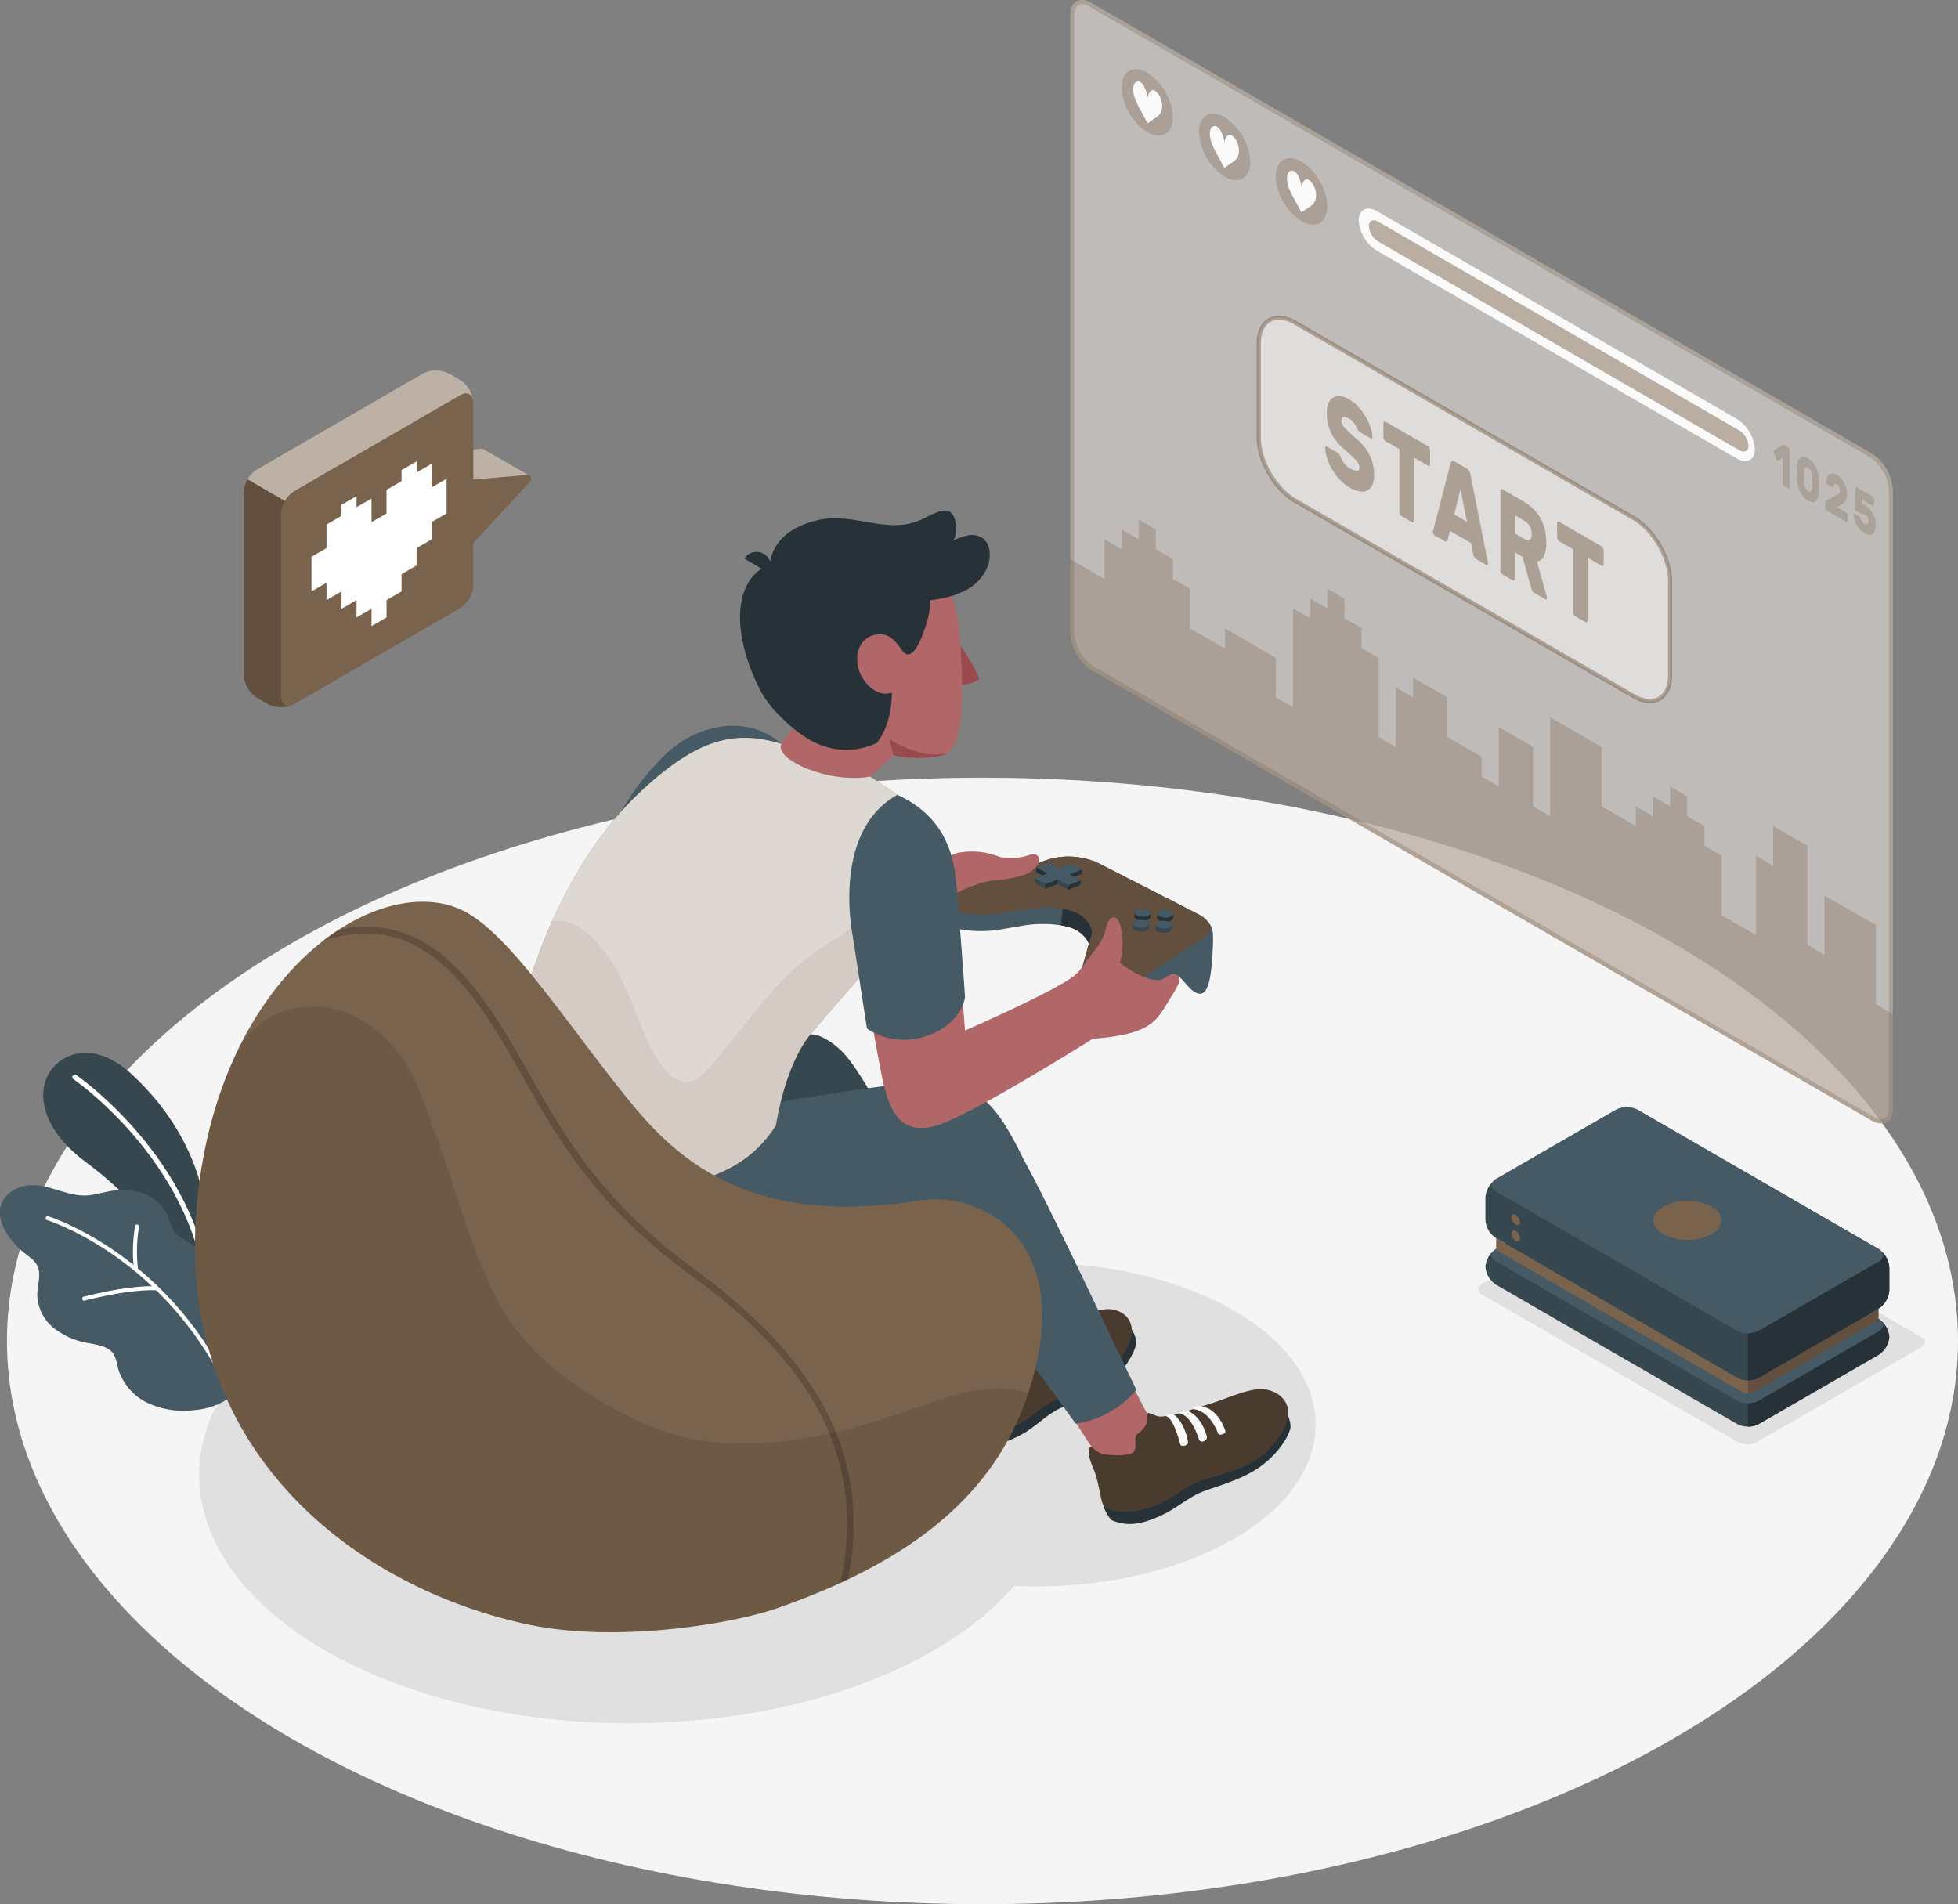 <?xml version="1.0" encoding="UTF-8" standalone="no"?>
<svg
   viewBox="0 0 463.947 451.184"
   version="1.1"
   id="svg235"
   sodipodi:docname="Gaming-amico.svg"
   width="463.947"
   height="451.184"
   inkscape:version="1.2.2 (732a01da63, 2022-12-09)"
   xmlns:inkscape="http://www.inkscape.org/namespaces/inkscape"
   xmlns:sodipodi="http://sodipodi.sourceforge.net/DTD/sodipodi-0.dtd"
   xmlns="http://www.w3.org/2000/svg"
   xmlns:svg="http://www.w3.org/2000/svg">
  <rect x="0" y="0" width="463.947" height="451.184" fill="#808080" stroke="none"/>
  <defs
     id="defs239" />
  <sodipodi:namedview
     id="namedview237"
     pagecolor="#ffffff"
     bordercolor="#000000"
     borderopacity="0.25"
     inkscape:showpageshadow="2"
     inkscape:pageopacity="0.0"
     inkscape:pagecheckerboard="0"
     inkscape:deskcolor="#d1d1d1"
     showgrid="false"
     inkscape:zoom="1.674"
     inkscape:cx="195.3405"
     inkscape:cy="30.46595"
     inkscape:window-width="1920"
     inkscape:window-height="1017"
     inkscape:window-x="1912"
     inkscape:window-y="699"
     inkscape:window-maximized="1"
     inkscape:current-layer="svg235" />
  <g
     id="freepik--Floor--inject-35"
     transform="translate(-16.733,-28.116)">
    <ellipse
       id="freepik--floor--inject-35"
       cx="249.53"
       cy="345.84"
       rx="231.15"
       ry="133.46"
       style="fill:#f5f5f5" />
  </g>
  <g
     id="freepik--Shadows--inject-35"
     transform="translate(-16.733,-28.116)">
    <path
       id="freepik--Shadow--inject-35"
       d="m 428.59,369.86 -60.67,-35 a 1.32,1.32 0 0 1 0,-2.5 l 39,-22.48 a 4.79,4.79 0 0 1 4.33,0 l 60.66,35 a 1.32,1.32 0 0 1 0,2.5 l -39,22.49 a 4.79,4.79 0 0 1 -4.32,-0.01 z"
       style="fill:#e0e0e0" />
    <ellipse
       id="freepik--shadow--inject-35"
       cx="165.86"
       cy="377.6"
       rx="101.93"
       ry="58.85"
       style="fill:#e0e0e0" />
    <ellipse
       id="ellipse6"
       cx="262.08"
       cy="365.69"
       rx="66.39"
       ry="38.33"
       style="fill:#e0e0e0" />
  </g>
  <g
     id="freepik--Plants--inject-35"
     transform="translate(-16.733,-28.116)">
    <g
       id="freepik--plants--inject-35">
      <path
         d="m 64.51,327.72 0.82,-13 c 0,0 -0.77,-16.61 -17.23,-31.93 -10,-9.31 -18.27,-4.3 -20.34,0.77 -2.07,5.07 -0.35,12.76 9.37,19.95 15.22,11.25 28,29.06 29.66,41.69 z"
         style="fill:#37474f"
         id="path9" />
      <path
         d="m 64,324.05 a 0.59,0.59 0 0 1 -0.62,-0.41 c -7.49,-24.8 -29,-39.68 -29.27,-39.83 A 0.56,0.56 0 0 1 34,283 a 0.58,0.58 0 0 1 0.8,-0.16 c 0.22,0.15 22.11,15.25 29.72,40.45 a 0.59,0.59 0 0 1 -0.38,0.72 z"
         style="fill:#ffffff"
         id="path11" />
      <path
         d="m 65.17,328.15 a 7,7 0 0 0 -1.51,-3.89 c -1.6,-1.85 -4.4,-2.45 -5.75,-4.5 a 16.83,16.83 0 0 1 -1.28,-3.2 10.24,10.24 0 0 0 -5.23,-5.37 13.79,13.79 0 0 0 -7.51,-1 c -1.93,0.24 -3.8,0.83 -5.73,1.1 -6.33,0.91 -12.19,-4.9 -18.49,-1 -3.78,2.36 -3.52,6.48 -1.42,9.93 a 19,19 0 0 0 4.08,4.63 c 1.7,1.44 3.49,2.31 3.67,4.81 0.12,1.82 -0.45,3.63 -0.43,5.46 a 10.47,10.47 0 0 0 4,7.74 18,18 0 0 0 8.18,3.51 c 2.19,0.42 4.71,0.75 5.92,2.62 a 10.64,10.64 0 0 1 1,3.25 13.28,13.28 0 0 0 7.09,8.31 20.21,20.21 0 0 0 11,1.68 16.75,16.75 0 0 0 8.92,-3.32 c 4.28,-3.5 1.82,-10.11 -1,-13.79 -1.23,-1.62 -2.75,-3 -3.88,-4.69 -2.26,-3.35 -1.89,-6.25 -1.68,-10.08 a 13.36,13.36 0 0 0 0.05,-2.2 z"
         style="fill:#455a64"
         id="path13" />
      <path
         d="m 68.51,352.79 a 0.47,0.47 0 0 1 -0.5,-0.23 C 52.7,325 28.14,317.3 27.89,317.22 a 0.48,0.48 0 0 1 -0.32,-0.59 0.49,0.49 0 0 1 0.6,-0.32 c 0.25,0.08 25.17,7.9 40.67,35.79 a 0.47,0.47 0 0 1 -0.18,0.64 0.3,0.3 0 0 1 -0.15,0.05 z"
         style="fill:#ffffff"
         id="path15" />
      <path
         d="M 53.91,333.84 H 53.8 c -6.73,-0.28 -16.91,2.42 -17,2.45 a 0.46,0.46 0 0 1 -0.58,-0.34 0.47,0.47 0 0 1 0.33,-0.58 c 0.42,-0.11 10.43,-2.77 17.3,-2.48 a 0.471,0.471 0 0 1 0.07,0.94 z"
         style="fill:#ffffff"
         id="path17" />
      <path
         d="m 49,329.27 v 0 a 0.49,0.49 0 0 1 -0.53,-0.41 36.43,36.43 0 0 1 0.27,-10.22 0.47,0.47 0 0 1 0.55,-0.37 0.47,0.47 0 0 1 0.38,0.55 35.94,35.94 0 0 0 -0.25,9.92 0.48,0.48 0 0 1 -0.42,0.53 z"
         style="fill:#ffffff"
         id="path19" />
    </g>
  </g>
  <g
     id="freepik--Screen--inject-35"
     transform="translate(-16.733,-28.116)">
    <g
       id="freepik--screen--inject-35">
      <path
         d="M 460.24,135.55 275.33,28.8 c -2.78,-1.6 -5,-0.3 -5,2.91 v 146.44 a 11.15,11.15 0 0 0 5,8.73 l 184.91,106.75 c 2.78,1.6 5,0.3 5,-2.91 V 144.28 a 11.15,11.15 0 0 0 -5,-8.73 z"
         style="opacity:0.3;fill:#7a634d"
         id="path23" />
      <path
         d="M 460.24,135.55 275.33,28.8 c -2.78,-1.6 -5,-0.3 -5,2.91 v 146.44 a 11.15,11.15 0 0 0 5,8.73 l 184.91,106.75 c 2.78,1.6 5,0.3 5,-2.91 V 144.28 a 11.15,11.15 0 0 0 -5,-8.73 z"
         style="opacity:0.5;fill:#ffffff"
         id="path25" />
      <path
         d="M 461.22,266.06 V 247.3 l -12.19,-7 v 14.08 L 445,252 v -23.46 l -8.13,-4.69 v 9.38 l -4.06,-2.35 v 18.76 L 424.66,245 v -14.12 l -4.06,-2.34 v -4.69 l -4.07,-2.35 v -4.69 l -4.06,-2.34 v 4.69 l -4.06,-2.35 v 4.69 l -4.06,-2.34 v 4.69 l -8.13,-4.69 v -14.07 l -12.18,-7 V 221.5 L 380,219.16 v -14.07 l -8.13,-4.7 v 14.08 l -4.06,-2.35 v -4.69 l -8.12,-4.69 v -9.38 l -8.13,-4.69 v 4.69 L 347.48,191 v 14.1 l -4.06,-2.35 V 184 l -4.06,-2.35 v -4.69 l -4.07,-2.34 v -4.69 l -4.06,-2.35 v 4.69 l -4.06,-2.34 v 4.69 l -4.06,-2.35 v 23.43 l -4.06,-2.34 V 184 L 307,177 v 4.77 L 298.73,177 v -9.38 l -4.07,-2.34 v -4.69 l -4.06,-2.35 v -4.69 l -4.06,-2.34 v 4.68 l -4.06,-2.34 v 4.69 l -4.06,-2.35 v 9.39 l -8.13,-4.7 v 17.63 a 11.15,11.15 0 0 0 5,8.73 l 184.95,106.69 c 2.78,1.6 5,0.3 5,-2.91 v -22.31 z"
         style="opacity:0.3;fill:#7a634d"
         id="path27" />
      <g
         style="opacity:0.3"
         id="g31">
        <path
           d="m 273.08,29.12 a 3.64,3.64 0 0 1 1.75,0.55 l 184.91,106.74 a 10.24,10.24 0 0 1 4.54,7.87 v 146.44 c 0,0.78 -0.18,2.59 -1.79,2.59 a 3.64,3.64 0 0 1 -1.75,-0.55 L 275.83,186 a 10.2,10.2 0 0 1 -4.54,-7.87 V 31.71 c 0,-0.78 0.18,-2.59 1.79,-2.59 m 0,-1 c -1.65,0 -2.79,1.31 -2.79,3.59 v 146.44 a 11.15,11.15 0 0 0 5,8.73 l 184.95,106.75 a 4.62,4.62 0 0 0 2.25,0.68 c 1.65,0 2.79,-1.31 2.79,-3.59 V 144.28 a 11.15,11.15 0 0 0 -5,-8.73 L 275.33,28.8 a 4.62,4.62 0 0 0 -2.25,-0.68 z"
           style="fill:#7a634d"
           id="path29" />
      </g>
      <path
         d="m 323.64,104.55 80.17,46.29 c 4.79,2.76 8.66,9.47 8.66,15 v 22.21 c 0,5.52 -3.87,7.76 -8.66,5 l -80.17,-46.29 c -4.78,-2.76 -8.66,-9.47 -8.66,-15 v -22.21 c 0.02,-5.55 3.88,-7.76 8.66,-5 z"
         style="opacity:0.5;fill:#ffffff"
         id="path33" />
      <g
         style="opacity:0.5"
         id="g37">
        <path
           d="m 407.68,194.74 a 8.34,8.34 0 0 1 -4.12,-1.26 L 323.39,147.2 c -4.91,-2.84 -8.91,-9.76 -8.91,-15.44 v -22.21 c 0,-2.86 1,-5 2.79,-6 1.79,-1 4.15,-0.82 6.62,0.61 l 80.17,46.28 c 4.92,2.84 8.91,9.76 8.91,15.44 v 22.21 c 0,2.86 -1,5 -2.78,6 a 5,5 0 0 1 -2.51,0.65 z m -87.9,-90.88 a 3.89,3.89 0 0 0 -2,0.52 c -1.47,0.85 -2.29,2.68 -2.29,5.17 v 22.21 c 0,5.36 3.77,11.89 8.41,14.57 l 80.17,46.29 c 2.15,1.24 4.15,1.45 5.63,0.6 1.48,-0.85 2.28,-2.69 2.28,-5.17 v -22.21 c 0,-5.36 -3.77,-11.89 -8.41,-14.57 L 323.39,105 a 7.37,7.37 0 0 0 -3.61,-1.14 z"
           style="fill:#7a634d"
           id="path35" />
      </g>
      <g
         style="opacity:0.5"
         id="g49">
        <path
           d="m 336.41,122.74 a 9.39,9.39 0 0 1 2.21,1.81 14.66,14.66 0 0 1 1.73,2.37 12.94,12.94 0 0 1 1.14,2.51 7.77,7.77 0 0 1 0.44,2.19 0.46,0.46 0 0 1 -0.13,0.37 0.2,0.2 0 0 1 -0.27,0 l -2.46,-1.41 a 1.89,1.89 0 0 1 -0.42,-0.36 5.37,5.37 0 0 1 -0.33,-0.54 c 0,-0.08 -0.09,-0.21 -0.17,-0.39 a 4.62,4.62 0 0 0 -0.35,-0.62 5.53,5.53 0 0 0 -0.56,-0.7 3.65,3.65 0 0 0 -0.83,-0.64 5.13,5.13 0 0 0 -0.68,-0.32 1.45,1.45 0 0 0 -0.58,-0.1 0.57,0.57 0 0 0 -0.42,0.21 1,1 0 0 0 -0.16,0.63 2,2 0 0 0 0.18,0.82 3.82,3.82 0 0 0 0.6,0.88 13,13 0 0 0 1.12,1.12 l 1.72,1.55 a 16.29,16.29 0 0 1 1.81,1.88 10.59,10.59 0 0 1 1.29,2 9.74,9.74 0 0 1 0.77,2.18 11.45,11.45 0 0 1 0.25,2.5 5.57,5.57 0 0 1 -0.43,2.38 2.61,2.61 0 0 1 -1.21,1.28 3,3 0 0 1 -1.84,0.19 7.12,7.12 0 0 1 -2.31,-0.9 10,10 0 0 1 -2.33,-1.86 14.4,14.4 0 0 1 -1.81,-2.42 13.19,13.19 0 0 1 -1.19,-2.61 8.17,8.17 0 0 1 -0.45,-2.42 0.51,0.51 0 0 1 0.12,-0.38 0.2,0.2 0 0 1 0.27,0 l 2.46,1.42 a 1.28,1.28 0 0 1 0.41,0.34 2.74,2.74 0 0 1 0.3,0.47 l 0.23,0.51 a 6.34,6.34 0 0 0 0.4,0.76 4.85,4.85 0 0 0 0.64,0.85 4,4 0 0 0 0.95,0.75 4.09,4.09 0 0 0 1.66,0.62 q 0.66,0.06 0.66,-0.81 a 1.72,1.72 0 0 0 -0.24,-0.86 5.3,5.3 0 0 0 -0.73,-1 c -0.33,-0.35 -0.74,-0.75 -1.25,-1.2 -0.51,-0.45 -1.1,-1 -1.79,-1.61 a 11.1,11.1 0 0 1 -2.83,-3.78 10.8,10.8 0 0 1 -0.89,-4.48 5.89,5.89 0 0 1 0.36,-2.16 2.89,2.89 0 0 1 1.06,-1.38 2.64,2.64 0 0 1 1.68,-0.4 5.26,5.26 0 0 1 2.2,0.76 z"
           style="fill:#7a634d"
           id="path39" />
        <path
           d="m 355.09,133.82 a 0.93,0.93 0 0 1 0.36,0.43 1.53,1.53 0 0 1 0.15,0.64 V 138 a 0.61,0.61 0 0 1 -0.15,0.46 0.27,0.27 0 0 1 -0.36,0 l -3.3,-1.91 v 14.81 a 0.63,0.63 0 0 1 -0.15,0.47 0.28,0.28 0 0 1 -0.36,0 l -2.45,-1.42 a 0.93,0.93 0 0 1 -0.36,-0.43 1.53,1.53 0 0 1 -0.15,-0.64 v -14.81 l -3.3,-1.91 a 0.93,0.93 0 0 1 -0.36,-0.43 1.53,1.53 0 0 1 -0.15,-0.64 v -3.06 a 0.61,0.61 0 0 1 0.15,-0.46 0.27,0.27 0 0 1 0.36,0 z"
           style="fill:#7a634d"
           id="path41" />
        <path
           d="m 364.32,139.14 a 1.45,1.45 0 0 1 0.57,0.65 3.9,3.9 0 0 1 0.27,0.79 l 4.09,20.56 a 2.38,2.38 0 0 1 0.07,0.47 0.52,0.52 0 0 1 -0.12,0.38 0.22,0.22 0 0 1 -0.29,0 l -2.36,-1.37 a 1.17,1.17 0 0 1 -0.53,-0.55 1.87,1.87 0 0 1 -0.2,-0.59 l -0.53,-2.7 -5,-2.88 -0.52,2.09 a 0.71,0.71 0 0 1 -0.2,0.37 c -0.1,0.1 -0.28,0.08 -0.53,-0.07 L 356.69,155 a 0.79,0.79 0 0 1 -0.3,-0.36 1.19,1.19 0 0 1 -0.12,-0.51 1.41,1.41 0 0 1 0.08,-0.39 l 4.09,-15.83 a 1,1 0 0 1 0.27,-0.48 c 0.13,-0.14 0.32,-0.13 0.57,0 z m -3,10.87 3,1.75 -1.52,-7.76 z"
           style="fill:#7a634d"
           id="path43" />
        <path
           d="m 377.84,147 a 11.2,11.2 0 0 1 2.21,1.68 10,10 0 0 1 1.66,2.17 10.47,10.47 0 0 1 1.05,2.67 12.71,12.71 0 0 1 0.37,3.15 7.28,7.28 0 0 1 -0.58,3.26 2.14,2.14 0 0 1 -1.65,1.22 l 2.32,8.22 a 1.22,1.22 0 0 1 0.06,0.35 0.48,0.48 0 0 1 -0.12,0.37 0.23,0.23 0 0 1 -0.3,0 l -2.55,-1.47 a 1.22,1.22 0 0 1 -0.53,-0.57 4.19,4.19 0 0 1 -0.25,-0.66 l -2.08,-7.39 -1.73,-1 v 6.18 a 0.61,0.61 0 0 1 -0.15,0.46 0.27,0.27 0 0 1 -0.36,0 l -2.45,-1.42 a 1,1 0 0 1 -0.36,-0.44 1.45,1.45 0 0 1 -0.15,-0.63 V 144.5 a 0.62,0.62 0 0 1 0.15,-0.46 0.28,0.28 0 0 1 0.36,0 z m -2.12,7.53 2.12,1.22 a 1.67,1.67 0 0 0 1.3,0.29 c 0.35,-0.11 0.52,-0.57 0.52,-1.38 a 3.42,3.42 0 0 0 -0.52,-2 3.86,3.86 0 0 0 -1.3,-1.21 l -2.12,-1.23 z"
           style="fill:#7a634d"
           id="path45" />
        <path
           d="m 396.22,157.56 a 1,1 0 0 1 0.35,0.44 1.47,1.47 0 0 1 0.16,0.63 v 3.07 a 0.62,0.62 0 0 1 -0.16,0.46 0.27,0.27 0 0 1 -0.35,0 l -3.3,-1.9 v 14.81 a 0.62,0.62 0 0 1 -0.15,0.46 0.27,0.27 0 0 1 -0.36,0 L 390,174.16 a 1,1 0 0 1 -0.35,-0.44 1.45,1.45 0 0 1 -0.15,-0.63 v -14.82 l -3.3,-1.9 a 1,1 0 0 1 -0.36,-0.44 1.45,1.45 0 0 1 -0.15,-0.63 v -3.06 a 0.63,0.63 0 0 1 0.15,-0.47 0.28,0.28 0 0 1 0.36,0 z"
           style="fill:#7a634d"
           id="path47" />
      </g>
      <path
         d="m 288.58,45.33 a 13.49,13.49 0 0 1 6.09,10.56 c 0,3.88 -2.73,5.46 -6.09,3.51 a 13.43,13.43 0 0 1 -6.09,-10.55 c 0,-3.85 2.72,-5.46 6.09,-3.52 z"
         style="opacity:0.3;fill:#7a634d"
         id="path51" />
      <path
         d="m 292.1,53.26 a 5,5 0 0 0 -0.42,-2 v 0 0 a 3.48,3.48 0 0 0 -1.28,-1.64 c -0.88,-0.52 -1.61,0.53 -1.73,1.77 -0.1,-1.37 -0.82,-3.27 -1.7,-3.79 a 1,1 0 0 0 -1.29,0.13 v 0 a 2.29,2.29 0 0 0 -0.44,1.5 c 0,2.1 1.25,4 2.3,6 l 1.12,2.1 1.12,-0.79 c 1.05,-0.77 2.32,-1.18 2.32,-3.28 z"
         style="fill:#fafafa"
         id="path53" />
      <path
         d="M 306.86,55.89 A 13.46,13.46 0 0 1 313,66.44 c 0,3.89 -2.73,5.46 -6.09,3.52 A 13.47,13.47 0 0 1 300.82,59.4 c -0.05,-3.88 2.67,-5.46 6.04,-3.51 z"
         style="opacity:0.3;fill:#7a634d"
         id="path55" />
      <path
         d="m 310.3,63.84 a 5.23,5.23 0 0 0 -0.43,-2 v 0 a 3.51,3.51 0 0 0 -1.29,-1.65 c -0.87,-0.51 -1.61,0.54 -1.72,1.78 -0.11,-1.37 -0.83,-3.28 -1.7,-3.79 a 1,1 0 0 0 -1.3,0.13 v 0 a 2.27,2.27 0 0 0 -0.44,1.5 c 0,2.1 1.25,4 2.3,6 l 1.11,2.1 1.17,-0.81 c 1,-0.75 2.29,-1.17 2.3,-3.26 z"
         style="fill:#fafafa"
         id="path57" />
      <path
         d="M 325.14,66.44 A 13.48,13.48 0 0 1 331.23,77 c 0,3.89 -2.73,5.46 -6.09,3.52 A 13.46,13.46 0 0 1 319,70 c 0,-3.93 2.77,-5.5 6.14,-3.56 z"
         style="opacity:0.3;fill:#7a634d"
         id="path59" />
      <path
         d="m 328.58,74.39 a 5.14,5.14 0 0 0 -0.43,-2 v 0 a 3.55,3.55 0 0 0 -1.29,-1.64 c -0.88,-0.52 -1.61,0.53 -1.72,1.77 -0.11,-1.37 -0.83,-3.27 -1.71,-3.79 a 1,1 0 0 0 -1.29,0.13 v 0 a 2.29,2.29 0 0 0 -0.45,1.5 c 0,2.1 1.25,4 2.31,6 l 1.11,2.1 1.12,-0.79 c 1.07,-0.77 2.34,-1.18 2.35,-3.28 z"
         style="fill:#fafafa"
         id="path61" />
      <path
         d="m 343,78.15 85.22,49.2 a 9.29,9.29 0 0 1 4.33,7.19 c 0,2.59 -1.94,3.57 -4.33,2.19 L 343,87.53 a 9.29,9.29 0 0 1 -4.33,-7.19 c 0.03,-2.59 1.97,-3.57 4.33,-2.19 z"
         style="fill:#fafafa"
         id="path63" />
      <path
         d="m 341.1,81.71 a 4.65,4.65 0 0 0 2.16,3.6 l 85.61,49.49 c 1.19,0.69 2.16,0.2 2.16,-1.1 a 4.65,4.65 0 0 0 -2.16,-3.59 L 343.26,80.62 c -1.19,-0.69 -2.16,-0.2 -2.16,1.09 z"
         style="opacity:0.5;fill:#7a634d"
         id="path65" />
      <g
         style="opacity:0.3"
         id="g75">
        <path
           d="m 437,135.29 a 0.66,0.66 0 0 1 0,-0.3 0.21,0.21 0 0 1 0.1,-0.19 l 1.93,-1.17 0.18,-0.1 a 0.27,0.27 0 0 1 0.24,0 l 1.09,0.63 a 0.41,0.41 0 0 1 0.17,0.21 0.75,0.75 0 0 1 0.08,0.31 v 8.95 a 0.28,0.28 0 0 1 -0.08,0.22 c 0,0.05 -0.1,0.05 -0.17,0 l -1.18,-0.68 a 0.47,0.47 0 0 1 -0.17,-0.21 0.82,0.82 0 0 1 -0.07,-0.3 v -6.06 l -1.07,0.63 q -0.07,0.06 -0.18,0 A 0.5,0.5 0 0 1 437.71,137 Z"
           style="fill:#7a634d"
           id="path67" />
        <path
           d="m 445.14,136.72 a 4.2,4.2 0 0 1 1.16,1 5.53,5.53 0 0 1 0.81,1.28 7.32,7.32 0 0 1 0.48,1.48 10.25,10.25 0 0 1 0.18,1.54 c 0,0.4 0,0.82 0,1.26 0,0.44 0,0.83 0,1.21 a 6.48,6.48 0 0 1 -0.18,1.32 2.15,2.15 0 0 1 -0.48,0.93 1.17,1.17 0 0 1 -0.81,0.35 2.28,2.28 0 0 1 -1.16,-0.37 4.35,4.35 0 0 1 -1.16,-1 5.85,5.85 0 0 1 -0.8,-1.28 6.25,6.25 0 0 1 -0.48,-1.48 9.13,9.13 0 0 1 -0.19,-1.54 c 0,-0.38 0,-0.79 0,-1.23 0,-0.44 0,-0.85 0,-1.24 a 5.83,5.83 0 0 1 0.19,-1.32 2,2 0 0 1 0.48,-0.93 1.16,1.16 0 0 1 0.8,-0.35 2.16,2.16 0 0 1 1.16,0.37 z m 1,6.71 c 0,-0.78 0,-1.55 0,-2.33 0,-0.24 0,-0.47 -0.06,-0.68 a 3.77,3.77 0 0 0 -0.16,-0.6 1.92,1.92 0 0 0 -0.29,-0.5 1.71,1.71 0 0 0 -0.45,-0.39 0.75,0.75 0 0 0 -0.45,-0.13 0.4,0.4 0 0 0 -0.29,0.17 1.21,1.21 0 0 0 -0.16,0.41 5.07,5.07 0 0 0 -0.06,0.6 c 0,0.75 0,1.53 0,2.33 a 4.63,4.63 0 0 0 0.06,0.67 2.2,2.2 0 0 0 0.16,0.6 1.83,1.83 0 0 0 0.29,0.51 1.71,1.71 0 0 0 0.45,0.39 0.75,0.75 0 0 0 0.45,0.13 0.39,0.39 0 0 0 0.29,-0.17 1,1 0 0 0 0.17,-0.41 3.64,3.64 0 0 0 0.01,-0.6 z"
           style="fill:#7a634d"
           id="path69" />
        <path
           d="m 454.37,145.3 a 4.27,4.27 0 0 1 -0.06,0.74 2.25,2.25 0 0 1 -0.18,0.62 2,2 0 0 1 -0.34,0.51 2.08,2.08 0 0 1 -0.52,0.39 l -1.26,0.74 2.26,1.31 a 0.47,0.47 0 0 1 0.17,0.21 0.66,0.66 0 0 1 0.07,0.3 v 1.47 a 0.28,0.28 0 0 1 -0.07,0.22 0.12,0.12 0 0 1 -0.17,0 l -4.75,-2.74 a 0.41,0.41 0 0 1 -0.17,-0.21 0.67,0.67 0 0 1 -0.08,-0.3 v -1.2 a 1.4,1.4 0 0 1 0.06,-0.41 0.4,0.4 0 0 1 0.2,-0.25 l 2.69,-1.41 a 0.78,0.78 0 0 0 0.4,-0.43 1.89,1.89 0 0 0 0.08,-0.53 c 0,-0.07 0,-0.16 0,-0.29 a 2.34,2.34 0 0 0 -0.1,-0.4 2.55,2.55 0 0 0 -0.23,-0.43 1.31,1.31 0 0 0 -0.41,-0.36 0.52,0.52 0 0 0 -0.4,-0.1 0.43,0.43 0 0 0 -0.25,0.15 0.83,0.83 0 0 0 -0.12,0.27 c 0,0.1 -0.05,0.17 -0.06,0.22 -0.01,0.05 -0.08,0.17 -0.14,0.18 a 0.43,0.43 0 0 1 -0.22,-0.07 l -1.11,-0.63 a 0.45,0.45 0 0 1 -0.14,-0.18 0.53,0.53 0 0 1 -0.06,-0.24 4,4 0 0 1 0.16,-1.07 1.9,1.9 0 0 1 0.47,-0.78 1.16,1.16 0 0 1 0.77,-0.31 2.06,2.06 0 0 1 1.1,0.34 4.17,4.17 0 0 1 1.05,0.88 5.88,5.88 0 0 1 0.76,1.15 6.79,6.79 0 0 1 0.46,1.31 6.18,6.18 0 0 1 0.14,1.33 z"
           style="fill:#7a634d"
           id="path71" />
        <path
           d="m 457.56,150.84 0.14,0.35 a 2.09,2.09 0 0 0 0.19,0.36 1.67,1.67 0 0 0 0.26,0.35 1.28,1.28 0 0 0 0.36,0.29 0.75,0.75 0 0 0 0.36,0.13 0.44,0.44 0 0 0 0.3,0 0.48,0.48 0 0 0 0.21,-0.25 1.09,1.09 0 0 0 0.08,-0.48 1.85,1.85 0 0 0 -0.24,-0.91 1.68,1.68 0 0 0 -0.65,-0.67 0.59,0.59 0 0 0 -0.24,-0.09 h -0.21 -0.17 a 0.21,0.21 0 0 1 -0.14,0 l -1.4,-0.81 a 0.58,0.58 0 0 1 -0.18,-0.22 0.54,0.54 0 0 1 -0.06,-0.3 l 0.27,-4.79 a 0.34,0.34 0 0 1 0.07,-0.22 0.12,0.12 0 0 1 0.17,0 l 3.85,2.22 a 0.46,0.46 0 0 1 0.17,0.21 0.66,0.66 0 0 1 0.07,0.3 v 1.47 a 0.28,0.28 0 0 1 -0.07,0.22 0.12,0.12 0 0 1 -0.17,0 l -2.62,-1.52 -0.06,1.2 a 0.91,0.91 0 0 1 0.37,0 1.32,1.32 0 0 1 0.47,0.18 4.11,4.11 0 0 1 1,0.78 5.32,5.32 0 0 1 0.78,1.08 5.65,5.65 0 0 1 0.51,1.32 6.18,6.18 0 0 1 0.19,1.51 3.68,3.68 0 0 1 -0.21,1.35 1.44,1.44 0 0 1 -0.56,0.75 1.16,1.16 0 0 1 -0.83,0.18 2.7,2.7 0 0 1 -1,-0.37 4.91,4.91 0 0 1 -1.1,-0.87 5.57,5.57 0 0 1 -0.81,-1.13 5.93,5.93 0 0 1 -0.51,-1.23 4.53,4.53 0 0 1 -0.19,-1.21 0.31,0.31 0 0 1 0.05,-0.19 0.13,0.13 0 0 1 0.15,0 l 1.14,0.66 a 0.66,0.66 0 0 1 0.22,0.22 1.88,1.88 0 0 1 0.04,0.13 z"
           style="fill:#7a634d"
           id="path73" />
      </g>
    </g>
  </g>
  <g
     id="freepik--Character--inject-35"
     transform="translate(-16.733,-28.116)">
    <g
       id="freepik--character--inject-35">
      <path
         d="m 243.75,354.61 c -0.08,-0.17 -5.57,-9.7 -5.57,-9.7 0,0 1.18,0.7 6.7,-2.41 a 34.39,34.39 0 0 0 5.74,-4.39 l 3.66,7.05 c 2.33,2.48 7.22,-0.22 12.79,-2.37 0.93,-0.36 1.88,-0.78 2.83,-1.21 h 0.06 c 3.05,-1 6.65,0.06 4.12,3.55 -2.53,3.49 -7.58,5.87 -12.25,8 -5.62,2.62 -15.5,7.05 -18.08,1.48 z"
         style="fill:#b16668"
         id="path79" />
      <path
         d="m 284.71,342.94 a 6.19,6.19 0 0 1 1.25,3 c 0.18,1.17 -1.63,5.79 -6,9.46 -4.37,3.67 -10.51,5.45 -13.18,7 -2.67,1.55 -4.89,3.94 -8.08,5.66 -3.19,1.72 -6.44,3 -10.44,1.68 -0.88,-0.81 -2.17,-2.86 -2,-3.13 0.37,-0.61 38.45,-23.67 38.45,-23.67 z"
         style="fill:#263238"
         id="path81" />
      <path
         d="m 255.44,345.93 c 2.59,0.94 6.86,-1.3 11.63,-3.14 4.49,-1.74 9.28,-4.73 12.72,-4.46 3.44,0.27 7,3.29 4,9.15 -0.88,1.7 -2.85,4.8 -4.74,6.09 -4.79,3.27 -9.5,4.66 -12.68,6.39 -4.14,2.25 -6.05,4.84 -10,6.39 -5.14,2 -8.85,1.51 -10.13,0.34 -1.28,-1.17 -5.12,-12.37 -2.79,-12.72 0,0 1.92,3.44 9.64,-2.41 3.37,-2.56 2.71,-4.84 2.35,-5.63 z"
         style="fill:#7a634d"
         id="path83" />
      <path
         d="m 255.44,345.93 c 2.59,0.94 6.86,-1.3 11.63,-3.14 4.49,-1.74 9.28,-4.73 12.72,-4.46 3.44,0.27 7,3.29 4,9.15 -0.88,1.7 -2.85,4.8 -4.74,6.09 -4.79,3.27 -9.5,4.66 -12.68,6.39 -4.14,2.25 -6.05,4.84 -10,6.39 -5.14,2 -8.85,1.51 -10.13,0.34 -1.28,-1.17 -5.12,-12.37 -2.79,-12.72 0,0 1.92,3.44 9.64,-2.41 3.37,-2.56 2.71,-4.84 2.35,-5.63 z"
         style="opacity:0.4"
         id="path85" />
      <path
         d="m 271.73,348.21 c 0,0 -1.76,-4.68 -5.65,-5 a 1.93,1.93 0 0 0 -1.9,0.77 c 0,0 3.43,-0.38 6,5 0,0 0.27,0.32 0.95,0 0.23,-0.14 0.73,-0.38 0.6,-0.77 z"
         style="fill:#fafafa"
         id="path87" />
      <path
         d="m 261.25,345.12 c 0,0 -0.05,-0.16 0.75,-0.54 a 1.5,1.5 0 0 1 1,-0.14 c 0,0 3,0.45 4.77,5.36 a 0.93,0.93 0 0 1 -0.61,1 0.76,0.76 0 0 1 -1.08,-0.25 c 0,0 -1.93,-5.16 -4.83,-5.43 z"
         style="fill:#fafafa"
         id="path89" />
      <path
         d="m 258.42,346 c 0,0 0.07,-0.35 0.7,-0.5 0.79,-0.21 1.05,0 1.05,0 0,0 2.4,1.44 3.52,5.65 0,0 0.26,0.69 -0.71,1 -0.97,0.31 -1,-0.51 -1,-0.51 0,0 -1.79,-5.23 -3.56,-5.64 z"
         style="fill:#fafafa"
         id="path91" />
      <path
         d="m 221.86,285.8 c 7.75,11.91 31,53.79 31,53.79 0,0 -5.73,8.68 -14.66,7.74 l -34,-50.84 z"
         style="fill:#37474f"
         id="path93" />
      <path
         d="m 276.29,372.08 c -1.16,-1.15 -6.39,-9.72 -6.39,-9.72 0,0 3.92,1.3 9.68,-1.35 2.93,-1.35 5.13,-5.27 5.13,-5.27 l 4.37,8.37 c 2.13,2.66 6.87,0.68 12.59,-1 1,-0.28 1.94,-0.62 2.92,-1 h 0.06 c 3.13,-0.73 6.62,0.61 3.82,3.87 -2.8,3.26 -8,5.24 -12.87,7 -5.8,2.15 -14.94,3.42 -19.31,-0.9 z"
         style="fill:#b16668"
         id="path95" />
      <path
         d="m 321.45,362.71 a 6.64,6.64 0 0 1 1.07,3.37 c 0.1,1.27 -2.24,6.05 -7.25,9.6 -5.01,3.55 -11.72,4.91 -14.72,6.38 -3,1.47 -5.57,3.79 -9.14,5.35 -3.57,1.56 -7.16,2.69 -11.33,0.88 -0.87,-0.94 -2.06,-3.25 -1.88,-3.53 0.48,-0.76 43.25,-22.05 43.25,-22.05 z"
         style="fill:#263238"
         id="path97" />
      <path
         d="m 289.9,363.26 a 11.59,11.59 0 0 0 1.24,0.46 3.61,3.61 0 0 0 1.27,0 17.65,17.65 0 0 0 3,-0.52 c 2.43,-0.62 4.8,-1.48 7.21,-2.19 5,-1.47 10.35,-4.25 14,-3.66 3.65,0.59 7.58,4 3.84,10.06 a 23.79,23.79 0 0 1 -5.4,6.12 c -5.17,3.49 -11.11,4.23 -14.67,5.8 -4.62,2.05 -6.89,4.65 -11.28,6 -5.67,1.69 -9.6,0.84 -10.87,-0.53 -0.71,-0.76 -1,-5.41 -2.46,-8.79 -1.24,-2.9 -1.49,-5 -0.37,-5.08 a 5.38,5.38 0 0 0 1.06,0.9 4.21,4.21 0 0 0 1.49,0.76 10.51,10.51 0 0 0 2.31,0.29 12.77,12.77 0 0 0 4.14,-0.26 1.94,1.94 0 0 0 1,-0.56 2.29,2.29 0 0 0 0.36,-1.5 c 0,-0.46 0,-0.93 0,-1.39 a 2.06,2.06 0 0 1 0.1,-0.75 1.9,1.9 0 0 1 0.58,-0.68 5.93,5.93 0 0 0 1.86,-2.13 5.1,5.1 0 0 0 0.23,-2.2 0.58,0.58 0 0 1 0.08,-0.37 c 0.14,-0.16 0.4,-0.1 0.6,0 0.2,0.1 0.45,0.12 0.68,0.22 z"
         style="fill:#7a634d"
         id="path99" />
      <path
         d="m 289.9,363.26 a 11.59,11.59 0 0 0 1.24,0.46 3.61,3.61 0 0 0 1.27,0 17.65,17.65 0 0 0 3,-0.52 c 2.43,-0.62 4.8,-1.48 7.21,-2.19 5,-1.47 10.35,-4.25 14,-3.66 3.65,0.59 7.58,4 3.84,10.06 a 23.79,23.79 0 0 1 -5.4,6.12 c -5.17,3.49 -11.11,4.23 -14.67,5.8 -4.62,2.05 -6.89,4.65 -11.28,6 -5.67,1.69 -9.6,0.84 -10.87,-0.53 -0.71,-0.76 -1,-5.41 -2.46,-8.79 -1.24,-2.9 -1.49,-5 -0.37,-5.08 a 5.38,5.38 0 0 0 1.06,0.9 4.21,4.21 0 0 0 1.49,0.76 10.51,10.51 0 0 0 2.31,0.29 12.77,12.77 0 0 0 4.14,-0.26 1.94,1.94 0 0 0 1,-0.56 2.29,2.29 0 0 0 0.36,-1.5 c 0,-0.46 0,-0.93 0,-1.39 a 2.06,2.06 0 0 1 0.1,-0.75 1.9,1.9 0 0 1 0.58,-0.68 5.93,5.93 0 0 0 1.86,-2.13 5.1,5.1 0 0 0 0.23,-2.2 0.58,0.58 0 0 1 0.08,-0.37 c 0.14,-0.16 0.4,-0.1 0.6,0 0.2,0.1 0.45,0.12 0.68,0.22 z"
         style="opacity:0.4"
         id="path101" />
      <path
         d="m 307.09,367.22 c 0,0 -1.46,-5.17 -5.6,-5.88 a 2.09,2.09 0 0 0 -2.1,0.66 c 0,0 3.71,-0.11 6,5.86 0,0 0.25,0.37 1,0.09 0.25,-0.09 0.82,-0.3 0.7,-0.73 z"
         style="fill:#fafafa"
         id="path103" />
      <path
         d="m 296.15,363 c 0,0 0,-0.17 0.85,-0.5 a 1.65,1.65 0 0 1 1.09,-0.07 c 0,0 3.12,0.74 4.63,6.15 a 1,1 0 0 1 -0.74,1 0.83,0.83 0 0 1 -1.14,-0.36 c 0,0 -1.61,-5.69 -4.69,-6.22 z"
         style="fill:#fafafa"
         id="path105" />
      <path
         d="m 293.05,363.65 c 0,0 0.11,-0.36 0.79,-0.47 0.86,-0.15 1.12,0.15 1.12,0.15 0,0 2.44,1.75 3.27,6.35 0,0 0.22,0.76 -0.85,1 -1.07,0.24 -1.07,-0.63 -1.07,-0.63 0,0 -1.4,-5.77 -3.26,-6.4 z"
         style="fill:#fafafa"
         id="path107" />
      <path
         d="m 259.31,302.91 c 5.6,9.94 19.5,39.7 26.67,54.47 a 22.61,22.61 0 0 1 -14.36,8.06 L 234,313.71 l 11.2,-9.43 z"
         style="fill:#455a64"
         id="path109" />
      <path
         d="m 131.12,292.68 c 0,0 45.42,-13.71 53.32,-15.87 7.9,-2.16 22.38,-5.06 26.81,-3.07 4.43,1.99 6.93,5.48 9.63,9.74 2.8,4.42 4.86,8.45 4.86,8.45 0,0 -29.74,8.13 -47.74,8.13 -18,0 -46.88,-7.38 -46.88,-7.38 z"
         style="fill:#37474f"
         id="path111" />
      <path
         d="m 134.3,274.82 c -2.85,9.73 -6.56,27.07 6.55,39.73 5.11,4.94 34.42,20.65 52.42,15.13 20.11,-6.17 44.12,-18.06 44.12,-18.06 0,0 12.14,0.71 16.09,-1.57 3.95,-2.28 6.35,-6.05 5.83,-7.14 -6.27,-13 -11.49,-19.76 -25.06,-18.4 -16.6,1.66 -44.26,6.7 -44.26,6.7 z"
         style="fill:#455a64"
         id="path113" />
      <path
         d="m 201.87,204.36 c -8.6,-7.53 -20.67,-4.1 -27.38,2.43 -10.28,10 -16.38,22.7 -14.12,29 2.63,7.21 41.5,-31.43 41.5,-31.43 z"
         style="fill:#455a64"
         id="path115" />
      <path
         d="m 303.47,248.41 c 0.18,-1.25 -0.83,-2.67 -2.87,-3.71 l -23.8,-12.17 a 17,17 0 0 0 -11.57,-0.8 l -21.76,7.5 c -1.9,0.66 -2.94,1.58 -3,2.48 -0.05,0.66 -0.4,3.22 -0.42,3.95 -0.02,0.73 0.45,1.27 1.46,1.78 2.44,1.25 7.91,1.66 12.21,0.92 l 5.52,-0.94 c 4.3,-0.74 9.76,-0.33 12.19,0.9 a 7.08,7.08 0 0 1 3.34,3.41 l -1.28,4.43 a 3.53,3.53 0 0 0 0,2.5 l -0.4,1.4 c -0.49,1.67 -0.65,3.42 3.51,5.26 a 8.66,8.66 0 0 0 8.36,-0.33 l 16.87,-11 a 2.49,2.49 0 0 0 1.24,-1.74 c 0.08,-0.65 0.31,-3.2 0.4,-3.84 z"
         style="fill:#455a64"
         id="path117" />
      <path
         d="m 275.87,254.71 0.08,-11.54 -7.18,-1.88 -0.65,6.08 a 12.07,12.07 0 0 1 3.31,0.95 7.08,7.08 0 0 1 3.34,3.41 l -0.52,1.79 z"
         style="fill:#263238"
         id="path119" />
      <path
         d="m 302.15,245.73 c 2.17,2 2.33,2.59 1.73,10.47 -0.6,7.88 -2.39,8.09 -4.41,6.74 -2.02,-1.35 -3.39,-5.1 -5.87,-3.57 z"
         style="fill:#455a64"
         id="path121" />
      <path
         d="m 241.93,243.54 c 2.44,1.25 7.91,1.66 12.21,0.92 l 5.52,-0.94 c 4.3,-0.74 9.76,-0.33 12.19,0.9 2.43,1.23 4,3.6 3.51,5.27 l -1.87,6.47 c -0.49,1.67 -0.65,3.42 3.51,5.26 a 8.67,8.67 0 0 0 8.36,-0.33 l 16.87,-10.95 c 2.19,-1.42 1.46,-3.86 -1.63,-5.44 l -23.8,-12.17 a 17,17 0 0 0 -11.57,-0.8 l -21.76,7.5 c -3.3,1.14 -3.99,3.07 -1.54,4.31 z"
         style="fill:#7a634d"
         id="path123" />
      <path
         d="m 241.93,243.54 c 2.44,1.25 7.91,1.66 12.21,0.92 l 5.52,-0.94 c 4.3,-0.74 9.76,-0.33 12.19,0.9 2.43,1.23 4,3.6 3.51,5.27 l -1.87,6.47 c -0.49,1.67 -0.65,3.42 3.51,5.26 a 8.67,8.67 0 0 0 8.36,-0.33 l 16.87,-10.95 c 2.19,-1.42 1.46,-3.86 -1.63,-5.44 l -23.8,-12.17 a 17,17 0 0 0 -11.57,-0.8 l -21.76,7.5 c -3.3,1.14 -3.99,3.07 -1.54,4.31 z"
         style="opacity:0.2"
         id="path125" />
      <path
         d="m 294.81,244.64 a 0.76,0.76 0 0 0 -0.47,-0.59 3.5,3.5 0 0 0 -2.7,-0.11 c -0.42,0.17 -0.63,0.4 -0.65,0.65 -0.02,0.25 -0.09,0.77 -0.1,0.94 -0.01,0.17 0.15,0.45 0.47,0.63 a 3.55,3.55 0 0 0 2.7,0.12 c 0.4,-0.16 0.62,-0.39 0.65,-0.63 0.03,-0.24 0.11,-0.82 0.1,-1.01 z"
         style="fill:#263238"
         id="path127" />
      <path
         d="m 289.06,247 a 0.76,0.76 0 0 0 -0.47,-0.62 3.5,3.5 0 0 0 -2.7,-0.11 c -0.4,0.16 -0.62,0.39 -0.64,0.62 -0.02,0.23 -0.1,0.81 -0.11,1 a 0.76,0.76 0 0 0 0.47,0.62 3.55,3.55 0 0 0 2.7,0.12 c 0.4,-0.16 0.62,-0.39 0.65,-0.62 0.03,-0.23 0.1,-0.82 0.1,-1.01 z"
         style="fill:#37474f"
         id="path129" />
      <path
         d="m 289.41,244.45 c 0,-0.22 -0.15,-0.45 -0.47,-0.63 a 3.55,3.55 0 0 0 -2.7,-0.12 c -0.4,0.16 -0.62,0.39 -0.65,0.63 -0.03,0.24 -0.08,0.79 -0.1,0.95 -0.02,0.16 0.14,0.46 0.47,0.65 a 3.5,3.5 0 0 0 2.7,0.11 c 0.41,-0.16 0.63,-0.4 0.65,-0.64 0.02,-0.24 0.09,-0.78 0.1,-0.95 z"
         style="fill:#263238"
         id="path131" />
      <path
         d="m 294.45,247.27 c 0,-0.22 -0.14,-0.45 -0.47,-0.63 a 3.47,3.47 0 0 0 -2.69,-0.12 c -0.4,0.16 -0.62,0.39 -0.65,0.62 -0.03,0.23 -0.08,0.79 -0.1,1 -0.02,0.21 0.13,0.46 0.47,0.66 a 3.54,3.54 0 0 0 2.7,0.11 c 0.4,-0.16 0.61,-0.39 0.64,-0.62 0.03,-0.23 0.1,-0.85 0.1,-1.02 z"
         style="fill:#37474f"
         id="path133" />
      <path
         d="m 291.64,243.94 c -0.8,0.32 -0.87,0.9 -0.18,1.29 a 3.55,3.55 0 0 0 2.7,0.12 c 0.8,-0.33 0.87,-0.91 0.18,-1.3 a 3.5,3.5 0 0 0 -2.7,-0.11 z"
         style="fill:#455a64"
         id="path135" />
      <path
         d="m 285.89,246.29 c -0.79,0.32 -0.87,0.9 -0.18,1.29 a 3.55,3.55 0 0 0 2.7,0.12 c 0.8,-0.33 0.88,-0.91 0.18,-1.3 a 3.5,3.5 0 0 0 -2.7,-0.11 z"
         style="fill:#455a64"
         id="path137" />
      <path
         d="m 286.24,243.7 c -0.8,0.33 -0.88,0.9 -0.18,1.29 a 3.5,3.5 0 0 0 2.7,0.12 c 0.79,-0.32 0.87,-0.9 0.18,-1.29 a 3.55,3.55 0 0 0 -2.7,-0.12 z"
         style="fill:#455a64"
         id="path139" />
      <path
         d="m 291.29,246.52 c -0.8,0.32 -0.88,0.9 -0.18,1.29 a 3.55,3.55 0 0 0 2.7,0.12 c 0.79,-0.33 0.87,-0.9 0.17,-1.29 a 3.47,3.47 0 0 0 -2.69,-0.12 z"
         style="fill:#455a64"
         id="path141" />
      <polygon
         points="267.75,233.88 265.22,232.47 262.34,233.65 262.23,234.72 263.7,235.54 262,236.23 261.88,237.3 264.41,238.71 267.28,237.53 269.81,238.94 272.68,237.77 272.8,236.7 271.33,235.88 273.03,235.18 273.15,234.12 270.62,232.71 "
         style="fill:#37474f"
         id="polygon143" />
      <polygon
         points="265.22,232.47 262.34,233.65 264.87,235.06 262,236.23 264.52,237.64 267.4,236.47 269.92,237.88 272.8,236.7 270.27,235.29 273.15,234.12 270.62,232.71 267.75,233.88 "
         style="fill:#455a64"
         id="polygon145" />
      <polygon
         points="264.41,238.71 264.52,237.64 267.4,236.47 267.28,237.53 "
         style="fill:#263238"
         id="polygon147" />
      <polygon
         points="273.03,235.18 273.15,234.12 270.27,235.29 271.33,235.88 "
         style="fill:#263238"
         id="polygon149" />
      <polygon
         points="269.81,238.94 269.92,237.88 272.8,236.7 272.68,237.77 "
         style="fill:#263238"
         id="polygon151" />
      <polygon
         points="262.22,234.77 263.7,235.54 264.87,235.06 262.34,233.65 "
         style="fill:#263238"
         id="polygon153" />
      <path
         d="m 243.25,231.83 c 6,-1.36 9.57,-0.31 14.68,-0.52 1.65,-0.06 3.05,-0.95 3.86,-0.8 1.55,0.3 1.43,1.91 0.43,3 -1,1.09 -2.15,2.12 -6.58,2.81 -3.78,0.6 -3.93,0.17 -8.36,1.54 l -4.85,2.28 -1.7,-4.17 z"
         style="fill:#b16668"
         id="path155" />
      <path
         d="m 254,231.31 a 17.72,17.72 0 0 0 -10.12,-1.16 c -4.89,1.16 -3.14,6.17 -3.14,6.17 z"
         style="fill:#b16668"
         id="path157" />
      <polygon
         points="196.24,212.16 209.92,193.15 229.89,205.91 215.39,218.88 "
         style="fill:#b16668"
         id="polygon159" />
      <path
         d="m 244.3,181 c 0,0 4.86,7.38 4.31,8.11 -0.55,0.73 -4.14,1.38 -4.14,1.38 z"
         style="fill:#9a4a4d"
         id="path161" />
      <path
         d="m 230.79,160.62 c 9.84,2.07 12.68,6.4 13.61,22 1,16.34 -0.7,21.48 -2.84,23.68 -1.45,1.48 -9.5,1.75 -13.56,0.63 -5.09,-1.4 -16.58,-5.47 -22,-13.69 -6.32,-9.67 -8,-22.77 -1.21,-28.15 9.57,-7.53 22,-5.32 26,-4.47 z"
         style="fill:#b16668"
         id="path163" />
      <path
         d="m 228.45,207.07 c 4.23,1.06 10.71,0.63 12.66,-0.43 a 14.61,14.61 0 0 1 -7.15,-0.43 23.43,23.43 0 0 1 -6.49,-3 z"
         style="fill:#9a4a4d"
         id="path165" />
      <path
         d="m 246.58,167.37 v 0 c -2.81,1.84 -6.19,2.55 -9.51,3 0.2,2.65 -0.7,5.25 -1.58,7.76 -0.61,1.74 -2.79,7.19 -5,4.12 -1.57,-2.22 -3,-4.24 -6.1,-3.77 -5.12,0.76 -5.81,7.29 -2.59,11.26 3.22,3.97 6.24,2.45 6.24,2.45 0,0 0.31,7 -3.51,11.93 a 16.75,16.75 0 0 1 -13.33,0.53 c -4.86,-1.72 -11.8,-8.07 -14.3,-12.95 -6.87,-13.45 -6.62,-26.17 2.18,-29.89 1,-6.35 6,-9.19 11.64,-10.5 7.9,-1.82 15.95,3.3 23.61,0.22 1.62,-0.65 3.11,-1.59 4.76,-2.14 a 3.23,3.23 0 0 1 2.82,0.07 3.4,3.4 0 0 1 1.16,2.19 6.1,6.1 0 0 1 -0.4,4.53 13.36,13.36 0 0 1 3.6,-1.24 4.5,4.5 0 0 1 3.59,0.9 4.62,4.62 0 0 1 1.37,3.18 c 0.26,3.34 -1.86,6.51 -4.65,8.35 z"
         style="fill:#263238"
         id="path167" />
      <path
         d="m 199,163.94 -5.89,-3.47 a 3.42,3.42 0 0 1 5.89,3.47 z"
         style="fill:#263238"
         id="path169" />
      <path
         d="m 201.87,204.36 c -10.84,-3.24 -19.77,-1.6 -33.93,11.89 C 152.42,231 141,256.06 137,283.09 c 0,0 0.53,12.49 15,20.8 15.35,8.81 39.07,6.66 48.6,-9.2 0,0 2,-14.13 8.33,-21.69 4.1,-4.9 13.58,-15.72 20.58,-23.45 6.09,-6.73 12.45,-23.14 2.88,-30.87 -2.81,-2.26 -5.57,-4 -9.46,-6.56 -9.93,1.76 -22.84,-4.12 -21.06,-7.76 z"
         style="fill:#7a634d"
         id="path171" />
      <path
         d="m 201.87,204.36 c -10.84,-3.24 -19.77,-1.6 -33.93,11.89 C 152.42,231 141,256.06 137,283.09 c 0,0 0.53,12.49 15,20.8 15.35,8.81 39.07,6.66 48.6,-9.2 0,0 2,-14.13 8.33,-21.69 4.1,-4.9 13.58,-15.72 20.58,-23.45 6.09,-6.73 12.45,-23.14 2.88,-30.87 -2.81,-2.26 -5.57,-4 -9.46,-6.56 -9.93,1.76 -22.84,-4.12 -21.06,-7.76 z"
         style="opacity:0.75;fill:#ffffff"
         id="path173" />
      <path
         d="m 230.39,248.53 0.48,-0.62 0.21,-0.28 0.52,-0.74 c 0,-0.06 0.09,-0.12 0.13,-0.19 q 0.33,-0.49 0.66,-1 a 0.31,0.31 0 0 0 0.05,-0.1 c 0.2,-0.31 0.39,-0.64 0.58,-1 l 0.13,-0.24 c 0.17,-0.31 0.35,-0.63 0.51,-1 a 1.62,1.62 0 0 0 0.1,-0.18 37.29,37.29 0 0 0 1.67,-3.8 v -0.07 a 27.38,27.38 0 0 0 1.85,-9.77 53.23,53.23 0 0 1 -12.45,14.09 c -6.33,5 -13.77,8.51 -19.76,13.9 -6.34,5.72 -11.36,13 -16.91,19.47 -2.23,2.58 -5.5,7.72 -8.9,7.45 -4.15,-0.33 -7.35,-5.91 -9.09,-9.69 -2.78,-6 -4.85,-13.35 -8.59,-18.83 -3.27,-4.79 -8.49,-11.08 -14.14,-9.39 A 141.26,141.26 0 0 0 137,283.09 c 0,0 0.53,12.49 15,20.8 a 35.48,35.48 0 0 0 4,2 c 0.42,0.07 0.84,0.16 1.25,0.26 2.07,0.54 4,1.55 6.13,2 l 0.76,0.15 0.86,0.15 0.92,0.14 0.78,0.11 1,0.12 0.69,0.06 1.08,0.08 h 0.65 1.1 1.78 0.7 l 1,-0.05 0.79,-0.06 0.91,-0.08 0.87,-0.1 0.83,-0.11 1,-0.16 0.65,-0.12 c 0.43,-0.08 0.85,-0.16 1.27,-0.26 l 0.27,-0.06 c 7.87,-1.85 15.13,-6.25 19.37,-13.31 0,0 0.1,-0.68 0.31,-1.81 0.07,-0.33 0.14,-0.69 0.22,-1.09 0.16,-0.78 0.37,-1.7 0.62,-2.71 a 55.55,55.55 0 0 1 3.62,-10.39 32,32 0 0 1 1.89,-3.41 c 0.35,-0.54 0.71,-1.06 1.09,-1.56 L 209,273 l 0.83,-1 c 3.85,-4.55 10.93,-12.64 17,-19.43 l 2.73,-3 0.66,-0.78 z"
         style="opacity:0.1;fill:#7a634d"
         id="path175" />
      <path
         d="m 294.16,264.43 c -3.35,5.34 -4,8.69 -18.49,9.82 0,0 -27.19,17.06 -35.92,20.19 -8.73,3.13 -11.88,-1.78 -13.7,-9.69 -1.82,-7.91 -6.59,-37.75 -6.59,-37.75 0,0 -3.79,-18.41 11.67,-28.87 6.55,5 10,10.11 11.1,18.91 1.29,10.53 3.17,35.26 3.17,35.26 0,0 22.93,-10 26.39,-13.44 a 25.19,25.19 0 0 0 2.75,-3.49 c 1.46,-2 3.52,-4.18 4.1,-6.81 0.91,-4.17 2.83,-3.59 3.52,-1.3 a 16.6,16.6 0 0 1 -0.07,9 c 0,0 7.09,5.57 10.57,3.7 l 0.94,-0.6 v 0 a 2,2 0 0 1 2.58,0.23 c 0.19,0.96 0.03,1.58 -2.02,4.84 z"
         style="fill:#b16668"
         id="path177" />
      <path
         d="m 229.39,216.44 c 8.72,4.11 13,10.68 13.9,20.62 0.9,9.94 2.11,27.21 2.11,27.21 0,0 -0.54,6.3 -8.88,9.23 a 16,16 0 0 1 -14.36,-1.66 l -3.46,-22.5 c 0,0 -4.89,-24.34 10.69,-32.9 z"
         style="fill:#455a64"
         id="path179" />
    </g>
  </g>
  <g
     id="freepik--Puff--inject-35"
     transform="translate(-16.733,-28.116)">
    <g
       id="freepik--puff--inject-35">
      <path
         d="m 166.06,289.21 c -14.27,-17.46 -27.54,-38.41 -38.52,-44.74 -19.76,-11.38 -59.9,13.63 -64.29,70.7 -4.39,57.07 37.75,89.05 78.48,97.83 20.85,4.48 48.25,-0.06 59,-3.78 32.77,-11.35 51.12,-27.23 59,-49.18 8.6,-24.06 2.09,-38.53 -9.11,-44.69 a 25.89,25.89 0 0 0 -16.49,-2.72 c -39.84,6.24 -57.02,-9.9 -68.07,-23.42 z"
         style="fill:#7a634d"
         id="path183" />
      <path
         d="m 215.85,403.15 1.8,-0.84 c 2.86,-14 1.25,-27.12 -4.85,-39.26 -6,-11.85 -16.19,-22.95 -31.28,-34 -22.25,-16.23 -31,-31.63 -39.42,-46.52 -3.09,-5.46 -6,-10.62 -9.54,-15.71 -7.87,-11.36 -15.72,-17.33 -24.69,-18.77 a 30,30 0 0 0 -11,0.38 q -1.85,1.2 -3.68,2.63 a 30.76,30.76 0 0 1 14.37,-1.42 c 8.51,1.37 16,7.12 23.63,18.1 3.48,5 6.39,10.16 9.46,15.58 8.52,15.05 17.34,30.6 39.87,47 19.48,14.26 43.39,36.84 35.33,72.83 z"
         style="opacity:0.2"
         id="path185" />
      <path
         d="m 141.73,413 c 20.85,4.48 48.25,-0.06 59,-3.78 32.77,-11.35 51.12,-27.23 59,-49.18 0.21,-0.59 0.39,-1.16 0.58,-1.74 l -0.48,-0.19 c -8.39,-2.73 -17.41,0.54 -25.72,3.49 -20.9,7.42 -44.52,12.91 -64.75,3.84 -13.32,-6 -27.05,-15.33 -34.13,-28.1 -7.08,-12.77 -10.35,-27.36 -15.49,-41 -2.32,-6.15 -4.48,-14.1 -9.7,-20.09 -4.89,-5.6 -11.34,-9.67 -18.77,-9.66 -6.1,0 -11.74,1.84 -17,8.06 -5.68,10.91 -9.77,24.47 -11,40.58 -4.41,57.02 37.73,88.99 78.46,97.77 z"
         style="opacity:0.1"
         id="path187" />
    </g>
  </g>
  <g
     id="freepik--Console--inject-35"
     transform="translate(-16.733,-28.116)">
    <g
       id="freepik--console--inject-35">
      <path
         d="m 433.45,365.54 28.4,-16.4 a 5.65,5.65 0 0 0 2.55,-4.42 v 0.33 a 5.64,5.64 0 0 0 -2.55,-4.42 l -57.11,-33 a 5.66,5.66 0 0 0 -5.1,0 l -28.4,16.4 a 5.62,5.62 0 0 0 -2.55,4.41 v -0.32 a 5.62,5.62 0 0 0 2.55,4.41 l 57.11,33 a 5.66,5.66 0 0 0 5.1,0.01 z"
         style="fill:#37474f"
         id="path191" />
      <path
         d="m 430.91,322.77 30.95,17.86 a 5.64,5.64 0 0 1 2.55,4.42 v -0.33 a 5.65,5.65 0 0 1 -2.55,4.42 l -28.4,16.4 a 5.31,5.31 0 0 1 -2.55,0.61 z"
         style="fill:#263238"
         id="path193" />
      <path
         d="M 461.86,343.58 433.46,360 a 5.59,5.59 0 0 1 -5.1,0 l -57.11,-33 c -1.41,-0.81 -1.41,-2.13 0,-2.94 l 28.4,-16.4 a 5.66,5.66 0 0 1 5.1,0 l 57.11,33 c 1.41,0.79 1.41,2.11 0,2.92 z"
         style="fill:#455a64"
         id="path195" />
      <path
         d="m 461.86,338.19 v 2.71 l -29.48,17 a 2.74,2.74 0 0 1 -1.06,0.37 2.9,2.9 0 0 1 -1.88,-0.37 l -58.19,-33.59 v -2.81 l 57.11,33.06 a 5.63,5.63 0 0 0 5.1,0 z"
         style="fill:#7a634d"
         id="path197" />
      <path
         d="m 461.86,338.19 v 2.71 l -29.48,17 a 2.74,2.74 0 0 1 -1.06,0.37 h -0.42 v -3.12 a 5.21,5.21 0 0 0 2.56,-0.61 z"
         style="opacity:0.2"
         id="path199" />
      <path
         d="m 433.46,354.58 28.4,-16.39 a 5.63,5.63 0 0 0 2.55,-4.42 v -5.25 a 5.63,5.63 0 0 0 -2.55,-4.42 l -57.11,-33 a 5.66,5.66 0 0 0 -5.1,0 l -28.4,16.39 a 5.66,5.66 0 0 0 -2.55,4.42 v 5.25 a 5.47,5.47 0 0 0 2.55,4.33 l 57.11,33.06 a 5.59,5.59 0 0 0 5.1,0.03 z"
         style="fill:#37474f"
         id="path201" />
      <path
         d="m 430.91,306.23 30.95,17.87 a 5.63,5.63 0 0 1 2.55,4.42 v 5.25 a 5.63,5.63 0 0 1 -2.55,4.42 l -28.4,16.39 a 5.17,5.17 0 0 1 -2.55,0.61 z"
         style="fill:#263238"
         id="path203" />
      <path
         d="m 461.86,327.05 -28.4,16.39 a 5.66,5.66 0 0 1 -5.1,0 l -57.11,-33 c -1.41,-0.81 -1.41,-2.13 0,-3 l 28.4,-16.39 a 5.66,5.66 0 0 1 5.1,0 l 57.11,33 c 1.41,0.86 1.41,2.18 0,3 z"
         style="fill:#455a64"
         id="path205" />
      <path
         d="m 422.25,314 c 3.15,1.81 3.15,4.74 0,6.55 a 12.69,12.69 0 0 1 -11.39,0 c -3.14,-1.81 -3.14,-4.74 0,-6.55 a 12.56,12.56 0 0 1 11.39,0 z"
         style="fill:#7a634d"
         id="path207" />
      <path
         d="m 375.88,315.93 a 2.2,2.2 0 0 1 1,1.74 c 0,0.64 -0.45,0.91 -1,0.6 a 2.2,2.2 0 0 1 -1,-1.73 c 0,-0.65 0.45,-0.92 1,-0.61 z"
         style="fill:#7a634d"
         id="path209" />
      <path
         d="m 375.88,319.78 a 2.21,2.21 0 0 1 1,1.74 c 0,0.64 -0.45,0.91 -1,0.6 a 2.2,2.2 0 0 1 -1,-1.73 c 0,-0.65 0.45,-0.92 1,-0.61 z"
         style="fill:#7a634d"
         id="path211" />
    </g>
  </g>
  <g
     id="g233"
     transform="translate(-16.733,-28.116)">
    <g
       id="g231">
      <path
         d="m 118.06,150.54 v -15 l 12.67,-1.11 a 0.91,0.91 0 0 1 0.52,0.11 c 0.49,0.27 10.7,6.14 10.86,6.23 a 0.92,0.92 0 0 1 0.2,1.43 l -13.43,14.56 z"
         style="fill:#7a634d"
         id="path215" />
      <path
         d="m 128.88,156.75 13.43,-14.56 a 0.92,0.92 0 0 0 -0.76,-1.55 l -12.67,1.1 z"
         style="fill:#7a634d"
         id="path217" />
      <path
         d="m 118.06,135.52 10.82,6.23 12.67,-1.11 a 1,1 0 0 1 0.44,0.06 c -1,-0.6 -10.27,-5.92 -10.73,-6.17 a 0.87,0.87 0 0 0 -0.54,-0.11 z"
         style="fill:#7a634d"
         id="path219" />
      <path
         d="m 118.06,135.52 10.82,6.23 12.67,-1.11 a 1,1 0 0 1 0.44,0.06 c -1,-0.6 -10.27,-5.92 -10.73,-6.17 a 0.87,0.87 0 0 0 -0.54,-0.11 z"
         style="opacity:0.5;fill:#ffffff"
         id="path221" />
      <g
         id="freepik--speach-bubble--inject-35">
        <path
           d="m 128.89,123.57 a 7,7 0 0 0 -3.15,-5.45 l -2.56,-1.47 a 6.91,6.91 0 0 0 -6.29,0 l -39.26,22.71 a 6.93,6.93 0 0 0 -3.14,5.44 V 188 a 6.93,6.93 0 0 0 3.14,5.45 l 2.56,1.48 a 7,7 0 0 0 6.29,0 l 39.26,-22.71 a 6.94,6.94 0 0 0 3.15,-5.45 z"
           style="fill:#7a634d"
           id="path223" />
        <path
           d="m 74.49,188 a 6.93,6.93 0 0 0 3.14,5.45 l 2.56,1.48 a 7.06,7.06 0 0 0 5.75,0.25 c -1.48,0.56 -2.6,-0.28 -2.6,-2.07 v -43.2 a 6.44,6.44 0 0 1 0.92,-3.1 l -8.85,-5.11 a 6.44,6.44 0 0 0 -0.92,3.1 z"
           style="opacity:0.2"
           id="path225" />
        <path
           d="m 128.78,122.68 c -0.36,-1.34 -1.58,-1.76 -3,-0.93 l -39.3,22.72 a 6.27,6.27 0 0 0 -2.22,2.34 l -8.84,-5.1 a 6.36,6.36 0 0 1 2.21,-2.35 l 39.26,-22.71 a 7,7 0 0 1 6.29,0 l 2.57,1.48 a 6.91,6.91 0 0 1 3.03,4.55 z"
           style="opacity:0.5;fill:#ffffff"
           id="path227" />
      </g>
      <polygon
         id="freepik--Heart--inject-35"
         points="101.21,148.29 104.77,146.24 104.77,151.83 108.32,149.77 108.32,144.18 111.88,142.13 111.88,139.51 115.44,137.45 115.44,140.08 118.99,138.02 118.99,143.61 122.55,141.56 122.55,149.77 118.99,151.83 118.99,155.93 115.44,157.99 115.44,162.09 111.88,164.15 111.88,168.25 108.32,170.31 108.33,174.41 104.77,176.46 104.77,172.36 101.21,174.41 101.21,170.31 97.66,172.36 97.66,168.25 94.1,170.31 94.1,166.2 90.54,168.25 90.54,160.04 94.1,157.99 94.1,152.4 97.66,150.34 97.66,147.72 101.21,145.67 "
         style="fill:#ffffff" />
    </g>
  </g>
</svg>
